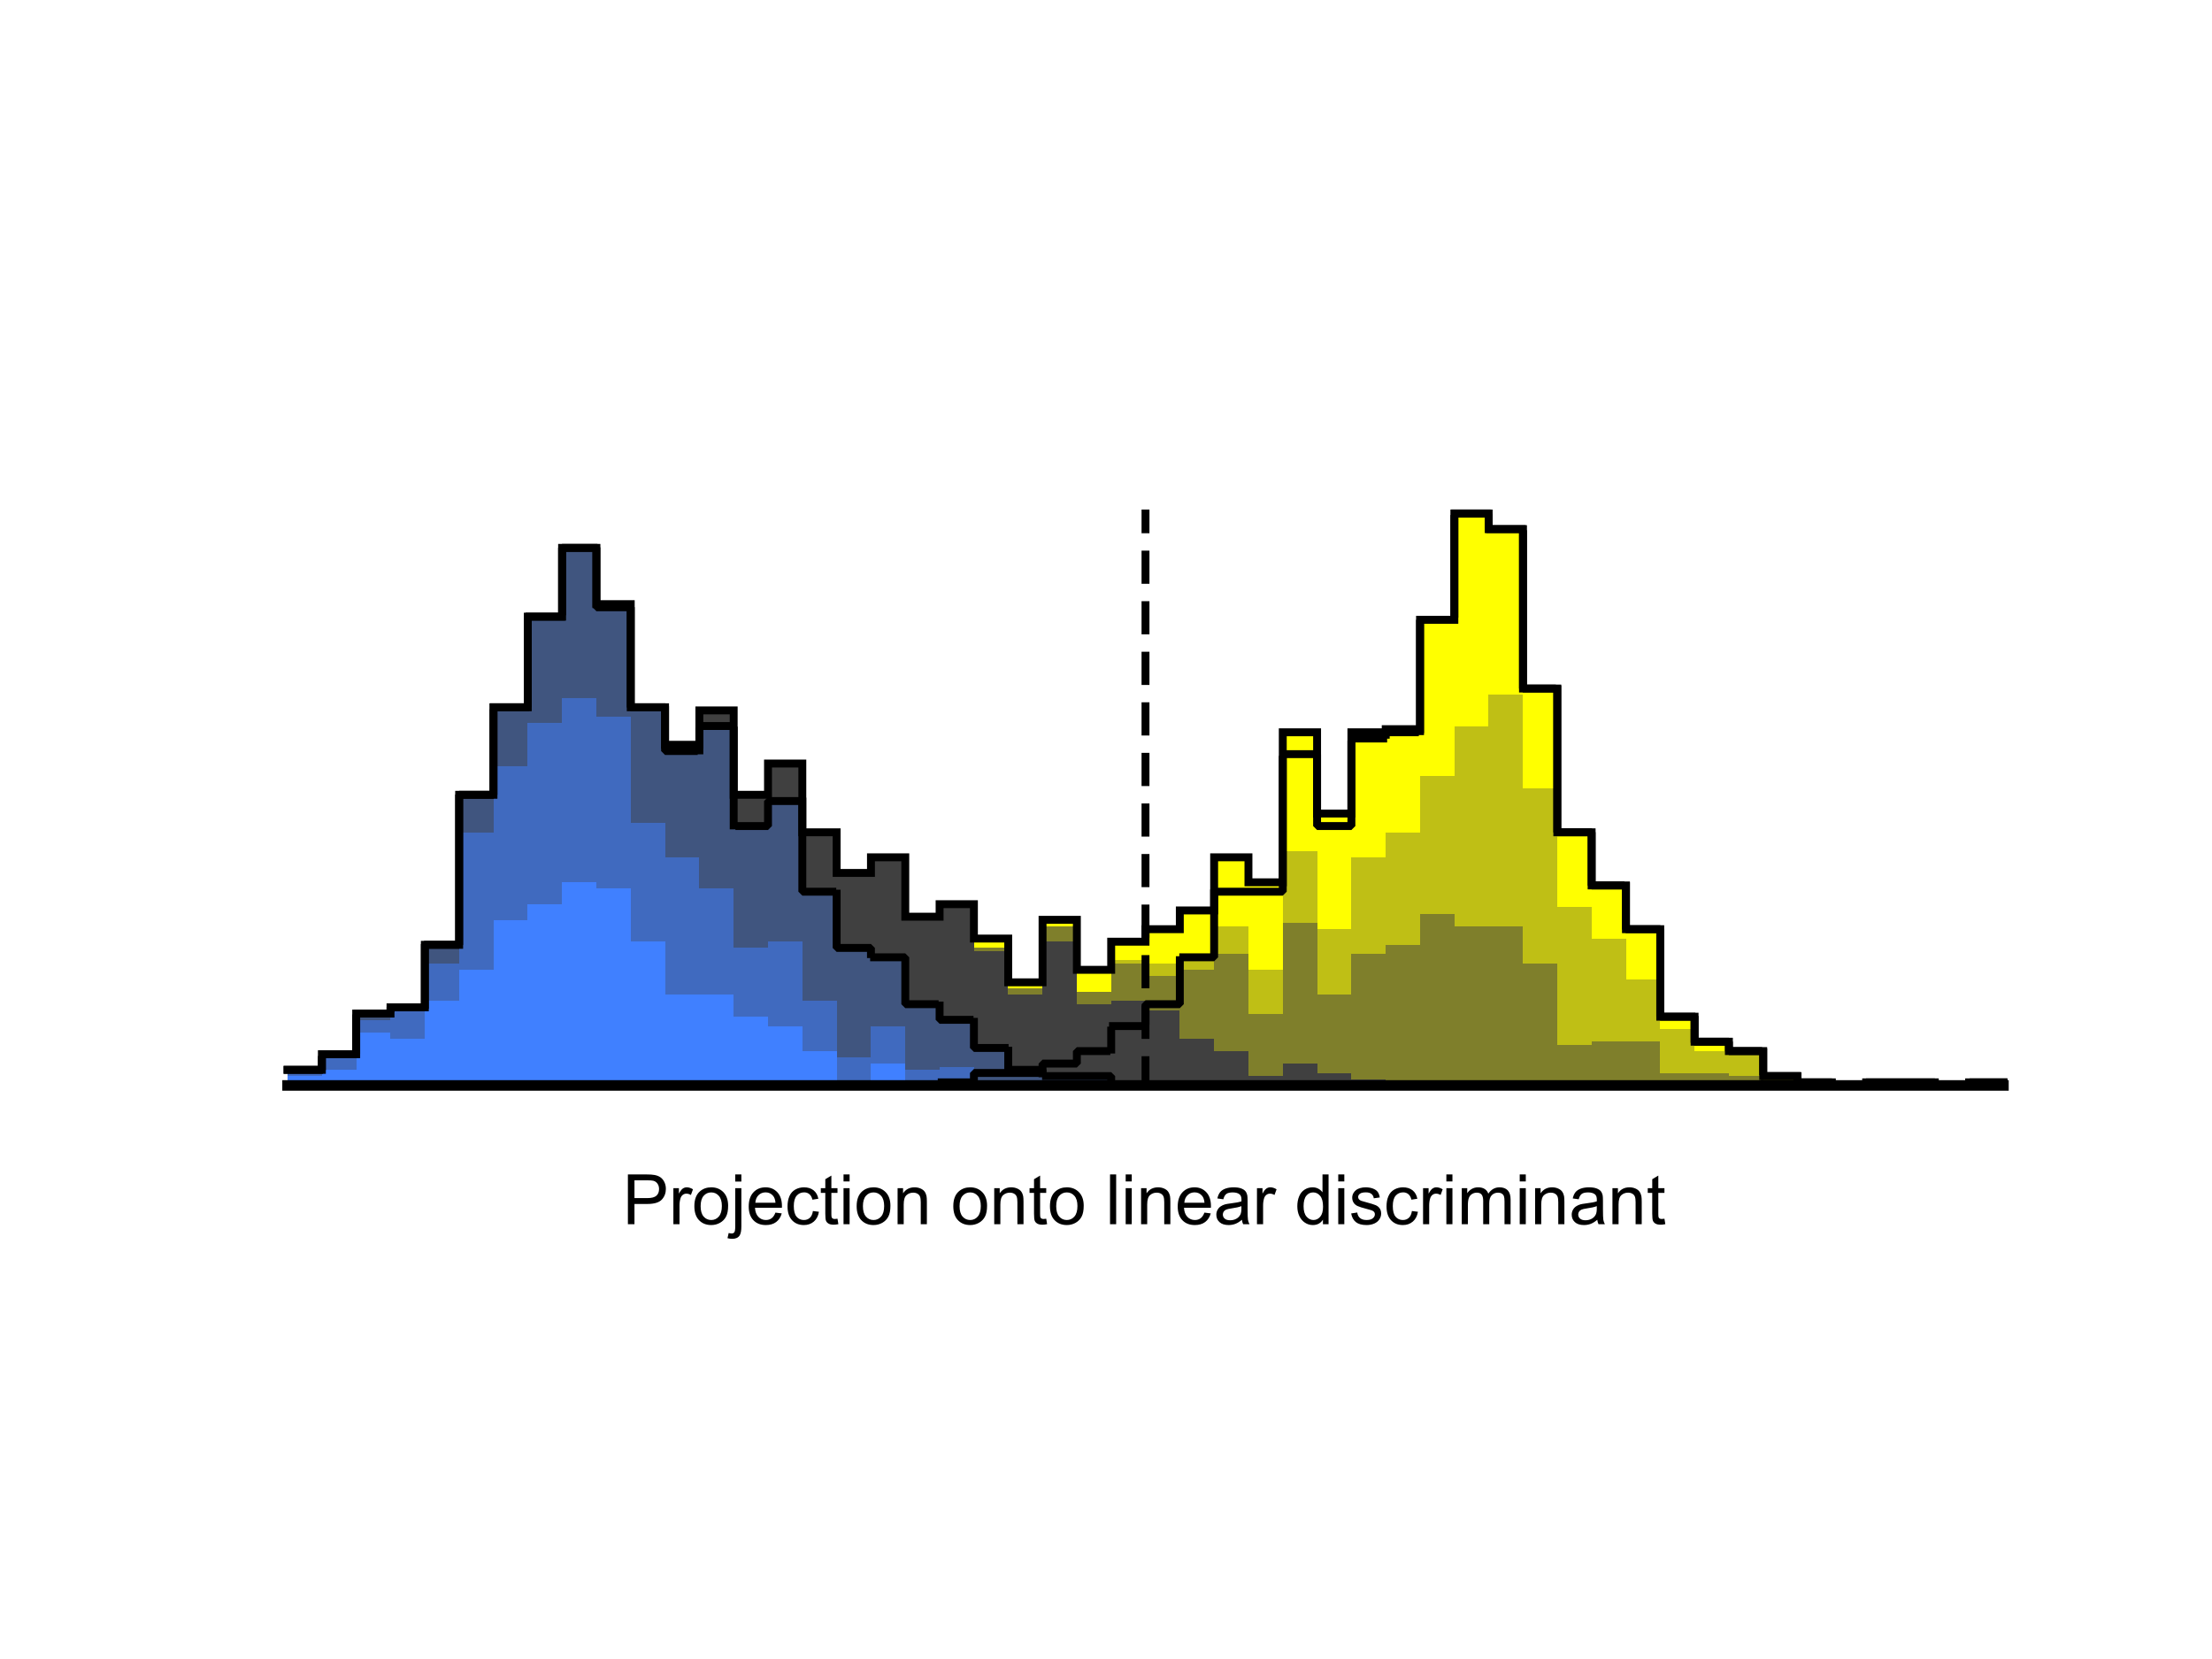 <?xml version="1.0"?>
<!DOCTYPE svg PUBLIC '-//W3C//DTD SVG 1.0//EN'
          'http://www.w3.org/TR/2001/REC-SVG-20010904/DTD/svg10.dtd'>
<svg xmlns:xlink="http://www.w3.org/1999/xlink" style="fill-opacity:1; color-rendering:auto; color-interpolation:auto; text-rendering:auto; stroke:black; stroke-linecap:square; stroke-miterlimit:10; shape-rendering:auto; stroke-opacity:1; fill:black; stroke-dasharray:none; font-weight:normal; stroke-width:1; font-family:'Dialog'; font-style:normal; stroke-linejoin:miter; font-size:12px; stroke-dashoffset:0; image-rendering:auto;" width="700" height="525" xmlns="http://www.w3.org/2000/svg"
><rect width="100%" height="100%" fill="#333333" stroke="none"/><!--Generated by the Batik Graphics2D SVG Generator--><defs id="genericDefs"
  /><g
  ><defs id="defs1"
    ><clipPath clipPathUnits="userSpaceOnUse" id="clipPath1"
      ><path d="M0 0 L700 0 L700 525 L0 525 L0 0 Z"
      /></clipPath
    ></defs
    ><g style="fill:white; stroke:white;"
    ><rect x="0" y="0" width="700" style="clip-path:url(#clipPath1); stroke:none;" height="525"
    /></g
    ><g style="fill:white; text-rendering:optimizeSpeed; color-rendering:optimizeSpeed; image-rendering:optimizeSpeed; shape-rendering:crispEdges; stroke:white; color-interpolation:sRGB;"
    ><rect x="0" width="700" height="525" y="0" style="stroke:none;"
      /><path d="M101.86 343.5 L101.86 338.555 L91 338.555 L91 343.5 ZM112.72 343.5 L112.72 333.609 L101.86 333.609 L101.86 343.5 ZM123.58 343.5 L123.58 320.751 L112.72 320.751 L112.72 343.5 ZM134.44 343.5 L134.44 318.773 L123.58 318.773 L123.58 343.5 ZM145.3 343.5 L145.3 298.992 L134.44 298.992 L134.44 343.5 ZM156.16 343.5 L156.16 251.516 L145.3 251.516 L145.3 343.5 ZM167.02 343.5 L167.02 223.822 L156.16 223.822 L156.16 343.5 ZM177.88 343.5 L177.88 195.139 L167.02 195.139 L167.02 343.5 ZM188.74 343.5 L188.74 173.38 L177.88 173.38 L177.88 343.5 ZM199.6 343.5 L199.6 191.183 L188.74 191.183 L188.74 343.5 ZM210.46 343.5 L210.46 223.822 L199.6 223.822 L199.6 343.5 ZM221.32 343.5 L221.32 235.691 L210.46 235.691 L210.46 343.5 ZM232.18 343.5 L232.18 224.811 L221.32 224.811 L221.32 343.5 ZM243.04 343.5 L243.04 251.516 L232.18 251.516 L232.18 343.5 ZM253.9 343.5 L253.9 241.626 L243.04 241.626 L243.04 343.5 ZM264.76 343.5 L264.76 263.385 L253.9 263.385 L253.9 343.5 ZM275.62 343.5 L275.62 276.243 L264.76 276.243 L264.76 343.5 ZM286.48 343.5 L286.48 271.298 L275.62 271.298 L275.62 343.5 ZM297.34 343.5 L297.34 290.09 L286.48 290.09 L286.48 343.5 ZM308.2 343.5 L308.2 286.134 L297.34 286.134 L297.34 343.5 ZM319.06 343.5 L319.06 297.014 L308.2 297.014 L308.2 343.5 ZM329.92 343.5 L329.92 310.861 L319.06 310.861 L319.06 343.5 ZM340.78 343.5 L340.78 291.079 L329.92 291.079 L329.92 343.5 ZM351.64 343.5 L351.64 306.904 L340.78 306.904 L340.78 343.5 ZM362.5 343.5 L362.5 298.003 L351.64 298.003 L351.64 343.5 ZM373.36 343.5 L373.36 294.046 L362.5 294.046 L362.5 343.5 ZM384.22 343.5 L384.22 288.112 L373.36 288.112 L373.36 343.5 ZM395.08 343.5 L395.08 271.298 L384.22 271.298 L384.22 343.5 ZM405.94 343.5 L405.94 279.21 L395.08 279.21 L395.08 343.5 ZM416.8 343.5 L416.8 231.735 L405.94 231.735 L405.94 343.5 ZM427.66 343.5 L427.66 257.451 L416.8 257.451 L416.8 343.5 ZM438.52 343.5 L438.52 231.735 L427.66 231.735 L427.66 343.5 ZM449.38 343.5 L449.38 230.746 L438.52 230.746 L438.52 343.5 ZM460.24 343.5 L460.24 196.128 L449.38 196.128 L449.38 343.5 ZM471.1 343.5 L471.1 162.5 L460.24 162.5 L460.24 343.5 ZM481.96 343.5 L481.96 167.445 L471.1 167.445 L471.1 343.5 ZM492.82 343.5 L492.82 217.888 L481.96 217.888 L481.96 343.5 ZM503.68 343.5 L503.68 263.385 L492.82 263.385 L492.82 343.5 ZM514.54 343.5 L514.54 280.2 L503.68 280.2 L503.68 343.5 ZM525.4 343.5 L525.4 294.046 L514.54 294.046 L514.54 343.5 ZM536.26 343.5 L536.26 321.74 L525.4 321.74 L525.4 343.5 ZM547.12 343.5 L547.12 329.653 L536.26 329.653 L536.26 343.5 ZM557.98 343.5 L557.98 332.62 L547.12 332.62 L547.12 343.5 ZM568.84 343.5 L568.84 340.533 L557.98 340.533 L557.98 343.5 ZM579.7 343.5 L579.7 342.511 L568.84 342.511 L568.84 343.5 ZM601.42 342.511 L590.56 342.511 L590.56 343.5 L601.42 343.5 L612.28 343.5 L612.28 342.511 ZM634 343.5 L634 342.511 L623.14 342.511 L623.14 343.5 Z" style="fill:yellow; stroke:none;"
      /><path d="M101.86 343.5 L101.86 338.555 L91 338.555 L91 343.5 ZM112.72 343.5 L112.72 333.609 L101.86 333.609 L101.86 343.5 ZM123.58 343.5 L123.58 320.751 L112.72 320.751 L112.72 343.5 ZM134.44 343.5 L134.44 318.773 L123.58 318.773 L123.58 343.5 ZM145.3 343.5 L145.3 298.992 L134.44 298.992 L134.44 343.5 ZM156.16 343.5 L156.16 251.516 L145.3 251.516 L145.3 343.5 ZM167.02 343.5 L167.02 223.822 L156.16 223.822 L156.16 343.5 ZM177.88 343.5 L177.88 195.139 L167.02 195.139 L167.02 343.5 ZM188.74 343.5 L188.74 173.38 L177.88 173.38 L177.88 343.5 ZM199.6 343.5 L199.6 191.183 L188.74 191.183 L188.74 343.5 ZM210.46 343.5 L210.46 223.822 L199.6 223.822 L199.6 343.5 ZM221.32 343.5 L221.32 235.691 L210.46 235.691 L210.46 343.5 ZM232.18 343.5 L232.18 224.811 L221.32 224.811 L221.32 343.5 ZM243.04 343.5 L243.04 251.516 L232.18 251.516 L232.18 343.5 ZM253.9 343.5 L253.9 241.626 L243.04 241.626 L243.04 343.5 ZM264.76 343.5 L264.76 263.385 L253.9 263.385 L253.9 343.5 ZM275.62 343.5 L275.62 276.243 L264.76 276.243 L264.76 343.5 ZM286.48 343.5 L286.48 271.298 L275.62 271.298 L275.62 343.5 ZM297.34 343.5 L297.34 290.09 L286.48 290.09 L286.48 343.5 ZM308.2 343.5 L308.2 287.123 L297.34 287.123 L297.34 343.5 ZM319.06 343.5 L319.06 299.981 L308.2 299.981 L308.2 343.5 ZM329.92 343.5 L329.92 312.839 L319.06 312.839 L319.06 343.5 ZM340.78 343.5 L340.78 293.057 L329.92 293.057 L329.92 343.5 ZM351.64 343.5 L351.64 313.828 L340.78 313.828 L340.78 343.5 ZM362.5 343.5 L362.5 303.937 L351.64 303.937 L351.64 343.5 ZM373.36 343.5 L373.36 304.926 L362.5 304.926 L362.5 343.5 ZM384.22 343.5 L384.22 301.959 L373.36 301.959 L373.36 343.5 ZM395.08 343.5 L395.08 293.057 L384.22 293.057 L384.22 343.5 ZM405.94 343.5 L405.94 306.904 L395.08 306.904 L395.08 343.5 ZM416.8 343.5 L416.8 269.32 L405.94 269.32 L405.94 343.5 ZM427.66 343.5 L427.66 294.046 L416.8 294.046 L416.8 343.5 ZM438.52 343.5 L438.52 271.298 L427.66 271.298 L427.66 343.5 ZM449.38 343.5 L449.38 263.385 L438.52 263.385 L438.52 343.5 ZM460.24 343.5 L460.24 245.582 L449.38 245.582 L449.38 343.5 ZM471.1 343.5 L471.1 229.757 L460.24 229.757 L460.24 343.5 ZM481.96 343.5 L481.96 219.866 L471.1 219.866 L471.1 343.5 ZM492.82 343.5 L492.82 249.538 L481.96 249.538 L481.96 343.5 ZM503.68 343.5 L503.68 287.123 L492.82 287.123 L492.82 343.5 ZM514.54 343.5 L514.54 297.014 L503.68 297.014 L503.68 343.5 ZM525.4 343.5 L525.4 309.872 L514.54 309.872 L514.54 343.5 ZM536.26 343.5 L536.26 325.697 L525.4 325.697 L525.4 343.5 ZM547.12 332.62 L536.26 332.62 L536.26 343.5 L547.12 343.5 L557.98 343.5 L557.98 332.62 ZM568.84 343.5 L568.84 341.522 L557.98 341.522 L557.98 343.5 ZM579.7 343.5 L579.7 342.511 L568.84 342.511 L568.84 343.5 ZM601.42 342.511 L590.56 342.511 L590.56 343.5 L601.42 343.5 L612.28 343.5 L612.28 342.511 ZM634 343.5 L634 342.511 L623.14 342.511 L623.14 343.5 Z" style="fill:rgb(191,191,21); stroke:none;"
      /><path d="M101.86 343.5 L101.86 338.555 L91 338.555 L91 343.5 ZM112.72 343.5 L112.72 333.609 L101.86 333.609 L101.86 343.5 ZM123.58 343.5 L123.58 320.751 L112.72 320.751 L112.72 343.5 ZM134.44 343.5 L134.44 318.773 L123.58 318.773 L123.58 343.5 ZM145.3 343.5 L145.3 298.992 L134.44 298.992 L134.44 343.5 ZM156.16 343.5 L156.16 251.516 L145.3 251.516 L145.3 343.5 ZM167.02 343.5 L167.02 223.822 L156.16 223.822 L156.16 343.5 ZM177.88 343.5 L177.88 195.139 L167.02 195.139 L167.02 343.5 ZM188.74 343.5 L188.74 173.38 L177.88 173.38 L177.88 343.5 ZM199.6 343.5 L199.6 191.183 L188.74 191.183 L188.74 343.5 ZM210.46 343.5 L210.46 223.822 L199.6 223.822 L199.6 343.5 ZM221.32 343.5 L221.32 235.691 L210.46 235.691 L210.46 343.5 ZM232.18 343.5 L232.18 224.811 L221.32 224.811 L221.32 343.5 ZM243.04 343.5 L243.04 251.516 L232.18 251.516 L232.18 343.5 ZM253.9 343.5 L253.9 241.626 L243.04 241.626 L243.04 343.5 ZM264.76 343.5 L264.76 263.385 L253.9 263.385 L253.9 343.5 ZM275.62 343.5 L275.62 276.243 L264.76 276.243 L264.76 343.5 ZM286.48 343.5 L286.48 271.298 L275.62 271.298 L275.62 343.5 ZM297.34 343.5 L297.34 290.09 L286.48 290.09 L286.48 343.5 ZM308.2 343.5 L308.2 287.123 L297.34 287.123 L297.34 343.5 ZM319.06 343.5 L319.06 299.981 L308.2 299.981 L308.2 343.5 ZM329.92 343.5 L329.92 312.839 L319.06 312.839 L319.06 343.5 ZM340.78 343.5 L340.78 293.057 L329.92 293.057 L329.92 343.5 ZM351.64 343.5 L351.64 313.828 L340.78 313.828 L340.78 343.5 ZM362.5 343.5 L362.5 304.926 L351.64 304.926 L351.64 343.5 ZM373.36 343.5 L373.36 308.882 L362.5 308.882 L362.5 343.5 ZM384.22 343.5 L384.22 306.904 L373.36 306.904 L373.36 343.5 ZM395.08 343.5 L395.08 301.959 L384.22 301.959 L384.22 343.5 ZM405.94 343.5 L405.94 320.751 L395.08 320.751 L395.08 343.5 ZM416.8 343.5 L416.8 292.068 L405.94 292.068 L405.94 343.5 ZM427.66 343.5 L427.66 314.817 L416.8 314.817 L416.8 343.5 ZM438.52 343.5 L438.52 301.959 L427.66 301.959 L427.66 343.5 ZM449.38 343.5 L449.38 298.992 L438.52 298.992 L438.52 343.5 ZM460.24 343.5 L460.24 289.101 L449.38 289.101 L449.38 343.5 ZM471.1 293.057 L460.24 293.057 L460.24 343.5 L471.1 343.5 L481.96 343.5 L481.96 293.057 ZM492.82 343.5 L492.82 304.926 L481.96 304.926 L481.96 343.5 ZM503.68 343.5 L503.68 330.642 L492.82 330.642 L492.82 343.5 ZM514.54 329.653 L503.68 329.653 L503.68 343.5 L514.54 343.5 L525.4 343.5 L525.4 329.653 ZM536.26 339.544 L525.4 339.544 L525.4 343.5 L536.26 343.5 L547.12 343.5 L547.12 339.544 ZM557.98 343.5 L557.98 340.533 L547.12 340.533 L547.12 343.5 ZM579.7 343.5 L579.7 342.511 L568.84 342.511 L568.84 343.5 ZM612.28 343.5 L612.28 342.511 L601.42 342.511 L601.42 343.5 Z" style="fill:rgb(127,127,43); stroke:none;"
      /><path d="M101.86 343.5 L101.86 338.555 L91 338.555 L91 343.5 ZM112.72 343.5 L112.72 333.609 L101.86 333.609 L101.86 343.5 ZM123.58 343.5 L123.58 320.751 L112.72 320.751 L112.72 343.5 ZM134.44 343.5 L134.44 318.773 L123.58 318.773 L123.58 343.5 ZM145.3 343.5 L145.3 298.992 L134.44 298.992 L134.44 343.5 ZM156.16 343.5 L156.16 251.516 L145.3 251.516 L145.3 343.5 ZM167.02 343.5 L167.02 223.822 L156.16 223.822 L156.16 343.5 ZM177.88 343.5 L177.88 195.139 L167.02 195.139 L167.02 343.5 ZM188.74 343.5 L188.74 173.38 L177.88 173.38 L177.88 343.5 ZM199.6 343.5 L199.6 191.183 L188.74 191.183 L188.74 343.5 ZM210.46 343.5 L210.46 223.822 L199.6 223.822 L199.6 343.5 ZM221.32 343.5 L221.32 235.691 L210.46 235.691 L210.46 343.5 ZM232.18 343.5 L232.18 224.811 L221.32 224.811 L221.32 343.5 ZM243.04 343.5 L243.04 251.516 L232.18 251.516 L232.18 343.5 ZM253.9 343.5 L253.9 241.626 L243.04 241.626 L243.04 343.5 ZM264.76 343.5 L264.76 263.385 L253.9 263.385 L253.9 343.5 ZM275.62 343.5 L275.62 276.243 L264.76 276.243 L264.76 343.5 ZM286.48 343.5 L286.48 271.298 L275.62 271.298 L275.62 343.5 ZM297.34 343.5 L297.34 290.09 L286.48 290.09 L286.48 343.5 ZM308.2 343.5 L308.2 287.123 L297.34 287.123 L297.34 343.5 ZM319.06 343.5 L319.06 300.97 L308.2 300.97 L308.2 343.5 ZM329.92 343.5 L329.92 314.817 L319.06 314.817 L319.06 343.5 ZM340.78 343.5 L340.78 298.003 L329.92 298.003 L329.92 343.5 ZM351.64 343.5 L351.64 317.784 L340.78 317.784 L340.78 343.5 ZM362.5 343.5 L362.5 316.795 L351.64 316.795 L351.64 343.5 ZM373.36 343.5 L373.36 319.762 L362.5 319.762 L362.5 343.5 ZM384.22 343.5 L384.22 328.664 L373.36 328.664 L373.36 343.5 ZM395.08 343.5 L395.08 332.62 L384.22 332.62 L384.22 343.5 ZM405.94 343.5 L405.94 340.533 L395.08 340.533 L395.08 343.5 ZM416.8 343.5 L416.8 336.577 L405.94 336.577 L405.94 343.5 ZM427.66 343.5 L427.66 339.544 L416.8 339.544 L416.8 343.5 ZM438.52 343.5 L438.52 341.522 L427.66 341.522 L427.66 343.5 ZM449.38 343.5 L449.38 342.511 L438.52 342.511 L438.52 343.5 Z" style="fill:rgb(64,64,64); stroke:none;"
      /><path d="M101.86 343.5 L101.86 338.555 L91 338.555 L91 343.5 ZM112.72 343.5 L112.72 333.609 L101.86 333.609 L101.86 343.5 ZM123.58 343.5 L123.58 320.751 L112.72 320.751 L112.72 343.5 ZM134.44 343.5 L134.44 318.773 L123.58 318.773 L123.58 343.5 ZM145.3 343.5 L145.3 298.992 L134.44 298.992 L134.44 343.5 ZM156.16 343.5 L156.16 251.516 L145.3 251.516 L145.3 343.5 ZM167.02 343.5 L167.02 223.822 L156.16 223.822 L156.16 343.5 ZM177.88 343.5 L177.88 195.139 L167.02 195.139 L167.02 343.5 ZM188.74 343.5 L188.74 173.38 L177.88 173.38 L177.88 343.5 ZM199.6 343.5 L199.6 192.172 L188.74 192.172 L188.74 343.5 ZM210.46 343.5 L210.46 223.822 L199.6 223.822 L199.6 343.5 ZM221.32 343.5 L221.32 237.669 L210.46 237.669 L210.46 343.5 ZM232.18 343.5 L232.18 229.757 L221.32 229.757 L221.32 343.5 ZM243.04 343.5 L243.04 261.407 L232.18 261.407 L232.18 343.5 ZM253.9 343.5 L253.9 253.494 L243.04 253.494 L243.04 343.5 ZM264.76 343.5 L264.76 282.178 L253.9 282.178 L253.9 343.5 ZM275.62 343.5 L275.62 299.981 L264.76 299.981 L264.76 343.5 ZM286.48 343.5 L286.48 302.948 L275.62 302.948 L275.62 343.5 ZM297.34 343.5 L297.34 317.784 L286.48 317.784 L286.48 343.5 ZM308.2 343.5 L308.2 322.729 L297.34 322.729 L297.34 343.5 ZM319.06 343.5 L319.06 331.631 L308.2 331.631 L308.2 343.5 ZM329.92 343.5 L329.92 338.555 L319.06 338.555 L319.06 343.5 ZM340.78 340.533 L329.92 340.533 L329.92 343.5 L340.78 343.5 L351.64 343.5 L351.64 340.533 Z" style="fill:rgb(64,85,127); stroke:none;"
      /><path d="M101.86 343.5 L101.86 338.555 L91 338.555 L91 343.5 ZM112.72 343.5 L112.72 333.609 L101.86 333.609 L101.86 343.5 ZM123.58 343.5 L123.58 322.729 L112.72 322.729 L112.72 343.5 ZM134.44 343.5 L134.44 318.773 L123.58 318.773 L123.58 343.5 ZM145.3 343.5 L145.3 304.926 L134.44 304.926 L134.44 343.5 ZM156.16 343.5 L156.16 263.385 L145.3 263.385 L145.3 343.5 ZM167.02 343.5 L167.02 242.615 L156.16 242.615 L156.16 343.5 ZM177.88 343.5 L177.88 228.768 L167.02 228.768 L167.02 343.5 ZM188.74 343.5 L188.74 220.855 L177.88 220.855 L177.88 343.5 ZM199.6 343.5 L199.6 226.79 L188.74 226.79 L188.74 343.5 ZM210.46 343.5 L210.46 260.418 L199.6 260.418 L199.6 343.5 ZM221.32 343.5 L221.32 271.298 L210.46 271.298 L210.46 343.5 ZM232.18 343.5 L232.18 281.188 L221.32 281.188 L221.32 343.5 ZM243.04 343.5 L243.04 299.981 L232.18 299.981 L232.18 343.5 ZM253.9 343.5 L253.9 298.003 L243.04 298.003 L243.04 343.5 ZM264.76 343.5 L264.76 316.795 L253.9 316.795 L253.9 343.5 ZM275.62 343.5 L275.62 334.598 L264.76 334.598 L264.76 343.5 ZM286.48 343.5 L286.48 324.708 L275.62 324.708 L275.62 343.5 ZM297.34 343.5 L297.34 338.555 L286.48 338.555 L286.48 343.5 ZM308.2 343.5 L308.2 337.566 L297.34 337.566 L297.34 343.5 ZM319.06 343.5 L319.06 342.511 L308.2 342.511 L308.2 343.5 ZM340.78 343.5 L340.78 342.511 L329.92 342.511 L329.92 343.5 Z" style="fill:rgb(64,106,191); stroke:none;"
      /><path d="M101.86 343.5 L101.86 340.533 L91 340.533 L91 343.5 ZM112.72 343.5 L112.72 338.555 L101.86 338.555 L101.86 343.5 ZM123.58 343.5 L123.58 326.686 L112.72 326.686 L112.72 343.5 ZM134.44 343.5 L134.44 328.664 L123.58 328.664 L123.58 343.5 ZM145.3 343.5 L145.3 316.795 L134.44 316.795 L134.44 343.5 ZM156.16 343.5 L156.16 306.904 L145.3 306.904 L145.3 343.5 ZM167.02 343.5 L167.02 291.079 L156.16 291.079 L156.16 343.5 ZM177.88 343.5 L177.88 286.134 L167.02 286.134 L167.02 343.5 ZM188.74 343.5 L188.74 279.21 L177.88 279.21 L177.88 343.5 ZM199.6 343.5 L199.6 281.188 L188.74 281.188 L188.74 343.5 ZM210.46 343.5 L210.46 298.003 L199.6 298.003 L199.6 343.5 ZM221.32 314.817 L210.46 314.817 L210.46 343.5 L221.32 343.5 L232.18 343.5 L232.18 314.817 ZM243.04 343.5 L243.04 321.74 L232.18 321.74 L232.18 343.5 ZM253.9 343.5 L253.9 324.708 L243.04 324.708 L243.04 343.5 ZM264.76 343.5 L264.76 332.62 L253.9 332.62 L253.9 343.5 ZM275.62 343.5 L275.62 342.511 L264.76 342.511 L264.76 343.5 ZM286.48 343.5 L286.48 336.577 L275.62 336.577 L275.62 343.5 ZM297.34 342.511 L286.48 342.511 L286.48 343.5 L297.34 343.5 L308.2 343.5 L308.2 342.511 Z" style="fill:rgb(64,128,255); stroke:none;"
    /></g
    ><g style="text-rendering:geometricPrecision; stroke-width:2.5; color-interpolation:linearRGB; color-rendering:optimizeQuality; stroke-linecap:butt; image-rendering:optimizeQuality;"
    ><path d="M91 338.555 L101.86 338.555 L101.86 333.609 L112.72 333.609 L112.72 320.751 L123.58 320.751 L123.58 318.773 L134.44 318.773 L134.44 298.992 L145.3 298.992 L145.3 251.516 L156.16 251.516 L156.16 223.822 L167.02 223.822 L167.02 195.139 L177.88 195.139 L177.88 173.38 L188.74 173.38 L188.74 191.183 L199.6 191.183 L199.6 223.822 L210.46 223.822 L210.46 235.691 L221.32 235.691 L221.32 224.811 L232.18 224.811 L232.18 251.516 L243.04 251.516 L243.04 241.626 L253.9 241.626 L253.9 263.385 L264.76 263.385 L264.76 276.243 L275.62 276.243 L275.62 271.298 L286.48 271.298 L286.48 290.09 L297.34 290.09 L297.34 286.134 L308.2 286.134 L308.2 297.014 L319.06 297.014 L319.06 310.861 L329.92 310.861 L329.92 291.079 L340.78 291.079 L340.78 306.904 L351.64 306.904 L351.64 298.003 L362.5 298.003 L362.5 294.046 L373.36 294.046 L373.36 288.112 L384.22 288.112 L384.22 271.298 L395.08 271.298 L395.08 279.21 L405.94 279.21 L405.94 231.735 L416.8 231.735 L416.8 257.451 L427.66 257.451 L427.66 231.735 L438.52 231.735 L438.52 230.746 L449.38 230.746 L449.38 196.128 L460.24 196.128 L460.24 162.5 L471.1 162.5 L471.1 167.445 L481.96 167.445 L481.96 217.888 L492.82 217.888 L492.82 263.385 L503.68 263.385 L503.68 280.2 L514.54 280.2 L514.54 294.046 L525.4 294.046 L525.4 321.74 L536.26 321.74 L536.26 329.653 L547.12 329.653 L547.12 332.62 L557.98 332.62 L557.98 340.533 L568.84 340.533 L568.84 342.511 L579.7 342.511 L579.7 343.5 L590.56 343.5 L590.56 342.511 L601.42 342.511 L601.42 342.511 L612.28 342.511 L612.28 343.5 L623.14 343.5 L623.14 342.511 L634 342.511 L634 342.511" style="fill:none; fill-rule:evenodd;"
      /><path style="fill:none; stroke-miterlimit:1; stroke-dasharray:2,2; fill-rule:evenodd; stroke-linejoin:bevel;" d="M91 338.555 L101.86 338.555 L101.86 333.609 L112.72 333.609 L112.72 320.751 L123.58 320.751 L123.58 318.773 L134.44 318.773 L134.44 298.992 L145.3 298.992 L145.3 251.516 L156.16 251.516 L156.16 223.822 L167.02 223.822 L167.02 195.139 L177.88 195.139 L177.88 173.38 L188.74 173.38 L188.74 192.172 L199.6 192.172 L199.6 223.822 L210.46 223.822 L210.46 237.669 L221.32 237.669 L221.32 229.757 L232.18 229.757 L232.18 261.407 L243.04 261.407 L243.04 253.494 L253.9 253.494 L253.9 282.178 L264.76 282.178 L264.76 299.981 L275.62 299.981 L275.62 302.948 L286.48 302.948 L286.48 317.784 L297.34 317.784 L297.34 322.729 L308.2 322.729 L308.2 331.631 L319.06 331.631 L319.06 338.555 L329.92 338.555 L329.92 340.533 L340.78 340.533 L340.78 340.533 L351.64 340.533 L351.64 343.5 L362.5 343.5 L362.5 343.5 L373.36 343.5 L373.36 343.5 L384.22 343.5 L384.22 343.5 L395.08 343.5 L395.08 343.5 L405.94 343.5 L405.94 343.5 L416.8 343.5 L416.8 343.5 L427.66 343.5 L427.66 343.5 L438.52 343.5 L438.52 343.5 L449.38 343.5 L449.38 343.5 L460.24 343.5 L460.24 343.5 L471.1 343.5 L471.1 343.5 L481.96 343.5 L481.96 343.5 L492.82 343.5 L492.82 343.5 L503.68 343.5 L503.68 343.5 L514.54 343.5 L514.54 343.5 L525.4 343.5 L525.4 343.5 L536.26 343.5 L536.26 343.5 L547.12 343.5 L547.12 343.5 L557.98 343.5 L557.98 343.5 L568.84 343.5 L568.84 343.5 L579.7 343.5 L579.7 343.5 L590.56 343.5 L590.56 343.5 L601.42 343.5 L601.42 343.5 L612.28 343.5 L612.28 343.5 L623.14 343.5 L623.14 343.5 L634 343.5 L634 343.5"
      /><path style="fill:none; stroke-miterlimit:1; stroke-dasharray:2,2; fill-rule:evenodd; stroke-linejoin:bevel;" d="M91 343.5 L101.86 343.5 L101.86 343.5 L112.72 343.5 L112.72 343.5 L123.58 343.5 L123.58 343.5 L134.44 343.5 L134.44 343.5 L145.3 343.5 L145.3 343.5 L156.16 343.5 L156.16 343.5 L167.02 343.5 L167.02 343.5 L177.88 343.5 L177.88 343.5 L188.74 343.5 L188.74 343.5 L199.6 343.5 L199.6 343.5 L210.46 343.5 L210.46 343.5 L221.32 343.5 L221.32 343.5 L232.18 343.5 L232.18 343.5 L243.04 343.5 L243.04 343.5 L253.9 343.5 L253.9 343.5 L264.76 343.5 L264.76 343.5 L275.62 343.5 L275.62 343.5 L286.48 343.5 L286.48 343.5 L297.34 343.5 L297.34 342.511 L308.2 342.511 L308.2 339.544 L319.06 339.544 L319.06 339.544 L329.92 339.544 L329.92 336.577 L340.78 336.577 L340.78 332.62 L351.64 332.62 L351.64 324.708 L362.5 324.708 L362.5 317.784 L373.36 317.784 L373.36 302.948 L384.22 302.948 L384.22 282.178 L395.08 282.178 L395.08 282.178 L405.94 282.178 L405.94 238.659 L416.8 238.659 L416.8 261.407 L427.66 261.407 L427.66 233.713 L438.52 233.713 L438.52 231.735 L449.38 231.735 L449.38 196.128 L460.24 196.128 L460.24 162.5 L471.1 162.5 L471.1 167.445 L481.96 167.445 L481.96 217.888 L492.82 217.888 L492.82 263.385 L503.68 263.385 L503.68 280.2 L514.54 280.2 L514.54 294.046 L525.4 294.046 L525.4 321.74 L536.26 321.74 L536.26 329.653 L547.12 329.653 L547.12 332.62 L557.98 332.62 L557.98 340.533 L568.84 340.533 L568.84 342.511 L579.7 342.511 L579.7 343.5 L590.56 343.5 L590.56 342.511 L601.42 342.511 L601.42 342.511 L612.28 342.511 L612.28 343.5 L623.14 343.5 L623.14 342.511 L634 342.511 L634 342.511"
      /><line x1="362.5" x2="362.5" y1="343.5" style="fill:none; stroke-linejoin:bevel; stroke-dasharray:8,8; stroke-miterlimit:1;" y2="162.5"
      /><line x1="91" x2="634" y1="343.5" style="stroke-linecap:square; fill:none; stroke-linejoin:round; stroke-width:3.333;" y2="343.5"
    /></g
    ><g transform="translate(362.5,364.408)" style="font-size:22px; text-rendering:geometricPrecision; color-rendering:optimizeQuality; image-rendering:optimizeQuality; font-family:'SansSerif'; color-interpolation:linearRGB;"
    ><path style="stroke:none;" d="M-163.797 23 L-163.797 7.25 L-157.859 7.25 Q-156.297 7.25 -155.469 7.406 Q-154.312 7.594 -153.523 8.141 Q-152.734 8.688 -152.258 9.664 Q-151.781 10.641 -151.781 11.812 Q-151.781 13.812 -153.062 15.203 Q-154.344 16.594 -157.672 16.594 L-161.719 16.594 L-161.719 23 L-163.797 23 ZM-161.719 14.734 L-157.641 14.734 Q-155.625 14.734 -154.781 13.984 Q-153.938 13.234 -153.938 11.875 Q-153.938 10.875 -154.43 10.172 Q-154.922 9.469 -155.75 9.25 Q-156.266 9.109 -157.688 9.109 L-161.719 9.109 L-161.719 14.734 ZM-149.404 23 L-149.404 11.594 L-147.654 11.594 L-147.654 13.328 Q-146.998 12.109 -146.428 11.719 Q-145.857 11.328 -145.185 11.328 Q-144.201 11.328 -143.201 11.953 L-143.857 13.75 Q-144.576 13.328 -145.279 13.328 Q-145.92 13.328 -146.42 13.711 Q-146.92 14.094 -147.139 14.766 Q-147.467 15.797 -147.467 17.031 L-147.467 23 L-149.404 23 ZM-142.766 17.297 Q-142.766 14.125 -141 12.594 Q-139.531 11.328 -137.422 11.328 Q-135.062 11.328 -133.57 12.875 Q-132.078 14.422 -132.078 17.141 Q-132.078 19.344 -132.742 20.602 Q-133.406 21.859 -134.664 22.562 Q-135.922 23.266 -137.422 23.266 Q-139.812 23.266 -141.289 21.727 Q-142.766 20.188 -142.766 17.297 ZM-140.781 17.297 Q-140.781 19.484 -139.828 20.578 Q-138.875 21.672 -137.422 21.672 Q-135.984 21.672 -135.023 20.57 Q-134.062 19.469 -134.062 17.234 Q-134.062 15.109 -135.023 14.023 Q-135.984 12.938 -137.422 12.938 Q-138.875 12.938 -139.828 14.023 Q-140.781 15.109 -140.781 17.297 ZM-129.827 9.5 L-129.827 7.25 L-127.89 7.25 L-127.89 9.5 L-129.827 9.5 ZM-132.28 27.422 L-131.905 25.781 Q-131.327 25.938 -130.999 25.938 Q-130.405 25.938 -130.116 25.547 Q-129.827 25.156 -129.827 23.578 L-129.827 11.594 L-127.89 11.594 L-127.89 23.625 Q-127.89 25.734 -128.436 26.562 Q-129.14 27.625 -130.765 27.625 Q-131.546 27.625 -132.28 27.422 ZM-117.111 19.328 L-115.111 19.578 Q-115.596 21.328 -116.869 22.297 Q-118.143 23.266 -120.143 23.266 Q-122.643 23.266 -124.103 21.719 Q-125.564 20.172 -125.564 17.391 Q-125.564 14.516 -124.088 12.922 Q-122.611 11.328 -120.236 11.328 Q-117.955 11.328 -116.502 12.891 Q-115.049 14.453 -115.049 17.281 Q-115.049 17.453 -115.064 17.797 L-123.58 17.797 Q-123.471 19.672 -122.51 20.672 Q-121.549 21.672 -120.127 21.672 Q-119.064 21.672 -118.314 21.109 Q-117.564 20.547 -117.111 19.328 ZM-123.471 16.203 L-117.096 16.203 Q-117.221 14.766 -117.83 14.047 Q-118.752 12.922 -120.221 12.922 Q-121.549 12.922 -122.455 13.812 Q-123.361 14.703 -123.471 16.203 ZM-105.251 18.828 L-103.345 19.062 Q-103.657 21.031 -104.939 22.148 Q-106.22 23.266 -108.095 23.266 Q-110.439 23.266 -111.86 21.734 Q-113.282 20.203 -113.282 17.344 Q-113.282 15.484 -112.673 14.102 Q-112.064 12.719 -110.806 12.023 Q-109.548 11.328 -108.079 11.328 Q-106.22 11.328 -105.04 12.273 Q-103.86 13.219 -103.532 14.938 L-105.407 15.234 Q-105.673 14.078 -106.36 13.5 Q-107.048 12.922 -108.001 12.922 Q-109.47 12.922 -110.384 13.969 Q-111.298 15.016 -111.298 17.281 Q-111.298 19.578 -110.415 20.625 Q-109.532 21.672 -108.11 21.672 Q-106.97 21.672 -106.212 20.969 Q-105.454 20.266 -105.251 18.828 ZM-97.47 21.266 L-97.189 22.984 Q-98.001 23.156 -98.657 23.156 Q-99.704 23.156 -100.282 22.82 Q-100.86 22.484 -101.095 21.945 Q-101.329 21.406 -101.329 19.656 L-101.329 13.094 L-102.751 13.094 L-102.751 11.594 L-101.329 11.594 L-101.329 8.766 L-99.407 7.609 L-99.407 11.594 L-97.47 11.594 L-97.47 13.094 L-99.407 13.094 L-99.407 19.766 Q-99.407 20.594 -99.306 20.828 Q-99.204 21.062 -98.978 21.203 Q-98.751 21.344 -98.314 21.344 Q-98.001 21.344 -97.47 21.266 ZM-95.561 9.469 L-95.561 7.25 L-93.639 7.25 L-93.639 9.469 L-95.561 9.469 ZM-95.561 23 L-95.561 11.594 L-93.639 11.594 L-93.639 23 L-95.561 23 ZM-91.407 17.297 Q-91.407 14.125 -89.642 12.594 Q-88.173 11.328 -86.064 11.328 Q-83.704 11.328 -82.212 12.875 Q-80.72 14.422 -80.72 17.141 Q-80.72 19.344 -81.384 20.602 Q-82.048 21.859 -83.306 22.562 Q-84.564 23.266 -86.064 23.266 Q-88.454 23.266 -89.931 21.727 Q-91.407 20.188 -91.407 17.297 ZM-89.423 17.297 Q-89.423 19.484 -88.47 20.578 Q-87.517 21.672 -86.064 21.672 Q-84.626 21.672 -83.665 20.57 Q-82.704 19.469 -82.704 17.234 Q-82.704 15.109 -83.665 14.023 Q-84.626 12.938 -86.064 12.938 Q-87.517 12.938 -88.47 14.023 Q-89.423 15.109 -89.423 17.297 ZM-78.453 23 L-78.453 11.594 L-76.719 11.594 L-76.719 13.219 Q-75.453 11.328 -73.078 11.328 Q-72.047 11.328 -71.188 11.703 Q-70.328 12.078 -69.898 12.68 Q-69.469 13.281 -69.297 14.109 Q-69.188 14.641 -69.188 15.984 L-69.188 23 L-71.125 23 L-71.125 16.062 Q-71.125 14.875 -71.344 14.289 Q-71.562 13.703 -72.141 13.359 Q-72.719 13.016 -73.5 13.016 Q-74.734 13.016 -75.625 13.797 Q-76.516 14.578 -76.516 16.766 L-76.516 23 L-78.453 23 ZM-60.824 17.297 Q-60.824 14.125 -59.059 12.594 Q-57.59 11.328 -55.48 11.328 Q-53.121 11.328 -51.629 12.875 Q-50.137 14.422 -50.137 17.141 Q-50.137 19.344 -50.801 20.602 Q-51.465 21.859 -52.723 22.562 Q-53.98 23.266 -55.48 23.266 Q-57.871 23.266 -59.348 21.727 Q-60.824 20.188 -60.824 17.297 ZM-58.84 17.297 Q-58.84 19.484 -57.887 20.578 Q-56.934 21.672 -55.48 21.672 Q-54.043 21.672 -53.082 20.57 Q-52.121 19.469 -52.121 17.234 Q-52.121 15.109 -53.082 14.023 Q-54.043 12.938 -55.48 12.938 Q-56.934 12.938 -57.887 14.023 Q-58.84 15.109 -58.84 17.297 ZM-47.87 23 L-47.87 11.594 L-46.136 11.594 L-46.136 13.219 Q-44.87 11.328 -42.495 11.328 Q-41.464 11.328 -40.605 11.703 Q-39.745 12.078 -39.315 12.68 Q-38.886 13.281 -38.714 14.109 Q-38.605 14.641 -38.605 15.984 L-38.605 23 L-40.542 23 L-40.542 16.062 Q-40.542 14.875 -40.761 14.289 Q-40.98 13.703 -41.558 13.359 Q-42.136 13.016 -42.917 13.016 Q-44.151 13.016 -45.042 13.797 Q-45.933 14.578 -45.933 16.766 L-45.933 23 L-47.87 23 ZM-31.416 21.266 L-31.135 22.984 Q-31.947 23.156 -32.603 23.156 Q-33.65 23.156 -34.228 22.82 Q-34.807 22.484 -35.041 21.945 Q-35.275 21.406 -35.275 19.656 L-35.275 13.094 L-36.697 13.094 L-36.697 11.594 L-35.275 11.594 L-35.275 8.766 L-33.353 7.609 L-33.353 11.594 L-31.416 11.594 L-31.416 13.094 L-33.353 13.094 L-33.353 19.766 Q-33.353 20.594 -33.252 20.828 Q-33.15 21.062 -32.924 21.203 Q-32.697 21.344 -32.26 21.344 Q-31.947 21.344 -31.416 21.266 ZM-30.241 17.297 Q-30.241 14.125 -28.476 12.594 Q-27.007 11.328 -24.898 11.328 Q-22.538 11.328 -21.046 12.875 Q-19.554 14.422 -19.554 17.141 Q-19.554 19.344 -20.218 20.602 Q-20.882 21.859 -22.14 22.562 Q-23.398 23.266 -24.898 23.266 Q-27.288 23.266 -28.765 21.727 Q-30.241 20.188 -30.241 17.297 ZM-28.257 17.297 Q-28.257 19.484 -27.304 20.578 Q-26.351 21.672 -24.898 21.672 Q-23.46 21.672 -22.499 20.57 Q-21.538 19.469 -21.538 17.234 Q-21.538 15.109 -22.499 14.023 Q-23.46 12.938 -24.898 12.938 Q-26.351 12.938 -27.304 14.023 Q-28.257 15.109 -28.257 17.297 ZM-11.222 23 L-11.222 7.25 L-9.284 7.25 L-9.284 23 L-11.222 23 ZM-6.271 9.469 L-6.271 7.25 L-4.35 7.25 L-4.35 9.469 L-6.271 9.469 ZM-6.271 23 L-6.271 11.594 L-4.35 11.594 L-4.35 23 L-6.271 23 ZM-1.399 23 L-1.399 11.594 L0.335 11.594 L0.335 13.219 Q1.601 11.328 3.976 11.328 Q5.007 11.328 5.866 11.703 Q6.726 12.078 7.155 12.68 Q7.585 13.281 7.757 14.109 Q7.866 14.641 7.866 15.984 L7.866 23 L5.929 23 L5.929 16.062 Q5.929 14.875 5.71 14.289 Q5.491 13.703 4.913 13.359 Q4.335 13.016 3.554 13.016 Q2.319 13.016 1.429 13.797 Q0.538 14.578 0.538 16.766 L0.538 23 L-1.399 23 ZM18.648 19.328 L20.648 19.578 Q20.164 21.328 18.891 22.297 Q17.617 23.266 15.617 23.266 Q13.117 23.266 11.656 21.719 Q10.195 20.172 10.195 17.391 Q10.195 14.516 11.672 12.922 Q13.148 11.328 15.523 11.328 Q17.805 11.328 19.258 12.891 Q20.711 14.453 20.711 17.281 Q20.711 17.453 20.695 17.797 L12.18 17.797 Q12.289 19.672 13.25 20.672 Q14.211 21.672 15.633 21.672 Q16.695 21.672 17.445 21.109 Q18.195 20.547 18.648 19.328 ZM12.289 16.203 L18.664 16.203 Q18.539 14.766 17.93 14.047 Q17.008 12.922 15.539 12.922 Q14.211 12.922 13.305 13.812 Q12.398 14.703 12.289 16.203 ZM30.509 21.594 Q29.446 22.5 28.446 22.883 Q27.446 23.266 26.306 23.266 Q24.431 23.266 23.423 22.344 Q22.415 21.422 22.415 19.984 Q22.415 19.156 22.798 18.461 Q23.181 17.766 23.798 17.352 Q24.415 16.938 25.181 16.719 Q25.759 16.562 26.899 16.422 Q29.243 16.141 30.352 15.766 Q30.368 15.359 30.368 15.25 Q30.368 14.078 29.821 13.594 Q29.071 12.938 27.618 12.938 Q26.243 12.938 25.595 13.414 Q24.946 13.891 24.634 15.109 L22.743 14.844 Q23.009 13.625 23.595 12.883 Q24.181 12.141 25.298 11.734 Q26.415 11.328 27.899 11.328 Q29.352 11.328 30.267 11.672 Q31.181 12.016 31.61 12.539 Q32.04 13.062 32.212 13.859 Q32.306 14.359 32.306 15.641 L32.306 18.219 Q32.306 20.922 32.431 21.633 Q32.556 22.344 32.915 23 L30.899 23 Q30.602 22.391 30.509 21.594 ZM30.352 17.281 Q29.306 17.703 27.196 18 Q26.009 18.172 25.509 18.391 Q25.009 18.609 24.743 19.023 Q24.477 19.438 24.477 19.938 Q24.477 20.719 25.064 21.234 Q25.649 21.75 26.774 21.75 Q27.899 21.75 28.767 21.258 Q29.634 20.766 30.04 19.922 Q30.352 19.266 30.352 17.984 L30.352 17.281 ZM35.275 23 L35.275 11.594 L37.025 11.594 L37.025 13.328 Q37.682 12.109 38.252 11.719 Q38.822 11.328 39.494 11.328 Q40.478 11.328 41.478 11.953 L40.822 13.75 Q40.103 13.328 39.4 13.328 Q38.76 13.328 38.26 13.711 Q37.76 14.094 37.541 14.766 Q37.213 15.797 37.213 17.031 L37.213 23 L35.275 23 ZM56.151 23 L56.151 21.562 Q55.058 23.266 52.948 23.266 Q51.589 23.266 50.448 22.508 Q49.308 21.75 48.675 20.406 Q48.042 19.062 48.042 17.312 Q48.042 15.594 48.612 14.203 Q49.183 12.812 50.323 12.07 Q51.464 11.328 52.87 11.328 Q53.901 11.328 54.706 11.766 Q55.511 12.203 56.011 12.906 L56.011 7.25 L57.933 7.25 L57.933 23 L56.151 23 ZM50.026 17.312 Q50.026 19.5 50.956 20.586 Q51.886 21.672 53.136 21.672 Q54.401 21.672 55.292 20.633 Q56.183 19.594 56.183 17.469 Q56.183 15.125 55.276 14.031 Q54.37 12.938 53.058 12.938 Q51.761 12.938 50.894 13.992 Q50.026 15.047 50.026 17.312 ZM60.996 9.469 L60.996 7.25 L62.918 7.25 L62.918 9.469 L60.996 9.469 ZM60.996 23 L60.996 11.594 L62.918 11.594 L62.918 23 L60.996 23 ZM65.087 19.594 L67.009 19.297 Q67.165 20.438 67.899 21.055 Q68.634 21.672 69.962 21.672 Q71.29 21.672 71.939 21.125 Q72.587 20.578 72.587 19.859 Q72.587 19.203 72.009 18.828 Q71.618 18.562 70.04 18.172 Q67.899 17.625 67.079 17.234 Q66.259 16.844 65.837 16.148 Q65.415 15.453 65.415 14.625 Q65.415 13.859 65.767 13.211 Q66.118 12.562 66.712 12.125 Q67.165 11.797 67.946 11.562 Q68.728 11.328 69.618 11.328 Q70.962 11.328 71.978 11.719 Q72.993 12.109 73.478 12.766 Q73.962 13.422 74.134 14.531 L72.243 14.797 Q72.118 13.906 71.501 13.414 Q70.884 12.922 69.759 12.922 Q68.415 12.922 67.853 13.359 Q67.29 13.797 67.29 14.391 Q67.29 14.766 67.524 15.078 Q67.759 15.391 68.259 15.594 Q68.556 15.688 69.962 16.078 Q72.024 16.625 72.837 16.977 Q73.649 17.328 74.11 17.992 Q74.571 18.656 74.571 19.641 Q74.571 20.609 74.009 21.469 Q73.446 22.328 72.376 22.797 Q71.306 23.266 69.962 23.266 Q67.743 23.266 66.579 22.336 Q65.415 21.406 65.087 19.594 ZM84.306 18.828 L86.212 19.062 Q85.899 21.031 84.618 22.148 Q83.337 23.266 81.462 23.266 Q79.118 23.266 77.696 21.734 Q76.274 20.203 76.274 17.344 Q76.274 15.484 76.884 14.102 Q77.493 12.719 78.751 12.023 Q80.009 11.328 81.478 11.328 Q83.337 11.328 84.517 12.273 Q85.696 13.219 86.024 14.938 L84.149 15.234 Q83.884 14.078 83.196 13.5 Q82.509 12.922 81.556 12.922 Q80.087 12.922 79.173 13.969 Q78.259 15.016 78.259 17.281 Q78.259 19.578 79.142 20.625 Q80.024 21.672 81.446 21.672 Q82.587 21.672 83.345 20.969 Q84.103 20.266 84.306 18.828 ZM87.837 23 L87.837 11.594 L89.587 11.594 L89.587 13.328 Q90.243 12.109 90.814 11.719 Q91.384 11.328 92.056 11.328 Q93.04 11.328 94.04 11.953 L93.384 13.75 Q92.665 13.328 91.962 13.328 Q91.321 13.328 90.821 13.711 Q90.321 14.094 90.103 14.766 Q89.774 15.797 89.774 17.031 L89.774 23 L87.837 23 ZM95.21 9.469 L95.21 7.25 L97.132 7.25 L97.132 9.469 L95.21 9.469 ZM95.21 23 L95.21 11.594 L97.132 11.594 L97.132 23 L95.21 23 ZM100.082 23 L100.082 11.594 L101.816 11.594 L101.816 13.188 Q102.348 12.359 103.238 11.844 Q104.129 11.328 105.269 11.328 Q106.535 11.328 107.348 11.859 Q108.16 12.391 108.488 13.328 Q109.848 11.328 112.019 11.328 Q113.707 11.328 114.621 12.273 Q115.535 13.219 115.535 15.172 L115.535 23 L113.613 23 L113.613 15.812 Q113.613 14.656 113.426 14.141 Q113.238 13.625 112.746 13.32 Q112.254 13.016 111.582 13.016 Q110.379 13.016 109.582 13.812 Q108.785 14.609 108.785 16.375 L108.785 23 L106.863 23 L106.863 15.594 Q106.863 14.297 106.387 13.656 Q105.91 13.016 104.832 13.016 Q104.019 13.016 103.324 13.445 Q102.629 13.875 102.324 14.695 Q102.019 15.516 102.019 17.078 L102.019 23 L100.082 23 ZM118.424 9.469 L118.424 7.25 L120.346 7.25 L120.346 9.469 L118.424 9.469 ZM118.424 23 L118.424 11.594 L120.346 11.594 L120.346 23 L118.424 23 ZM123.296 23 L123.296 11.594 L125.03 11.594 L125.03 13.219 Q126.296 11.328 128.671 11.328 Q129.702 11.328 130.561 11.703 Q131.421 12.078 131.851 12.68 Q132.28 13.281 132.452 14.109 Q132.561 14.641 132.561 15.984 L132.561 23 L130.624 23 L130.624 16.062 Q130.624 14.875 130.405 14.289 Q130.186 13.703 129.608 13.359 Q129.03 13.016 128.249 13.016 Q127.015 13.016 126.124 13.797 Q125.233 14.578 125.233 16.766 L125.233 23 L123.296 23 ZM142.969 21.594 Q141.906 22.5 140.906 22.883 Q139.906 23.266 138.766 23.266 Q136.891 23.266 135.883 22.344 Q134.875 21.422 134.875 19.984 Q134.875 19.156 135.258 18.461 Q135.641 17.766 136.258 17.352 Q136.875 16.938 137.641 16.719 Q138.219 16.562 139.359 16.422 Q141.703 16.141 142.812 15.766 Q142.828 15.359 142.828 15.25 Q142.828 14.078 142.281 13.594 Q141.531 12.938 140.078 12.938 Q138.703 12.938 138.055 13.414 Q137.406 13.891 137.094 15.109 L135.203 14.844 Q135.469 13.625 136.055 12.883 Q136.641 12.141 137.758 11.734 Q138.875 11.328 140.359 11.328 Q141.812 11.328 142.727 11.672 Q143.641 12.016 144.07 12.539 Q144.5 13.062 144.672 13.859 Q144.766 14.359 144.766 15.641 L144.766 18.219 Q144.766 20.922 144.891 21.633 Q145.016 22.344 145.375 23 L143.359 23 Q143.062 22.391 142.969 21.594 ZM142.812 17.281 Q141.766 17.703 139.656 18 Q138.469 18.172 137.969 18.391 Q137.469 18.609 137.203 19.023 Q136.938 19.438 136.938 19.938 Q136.938 20.719 137.523 21.234 Q138.109 21.75 139.234 21.75 Q140.359 21.75 141.227 21.258 Q142.094 20.766 142.5 19.922 Q142.812 19.266 142.812 17.984 L142.812 17.281 ZM147.767 23 L147.767 11.594 L149.501 11.594 L149.501 13.219 Q150.767 11.328 153.142 11.328 Q154.173 11.328 155.032 11.703 Q155.892 12.078 156.321 12.68 Q156.751 13.281 156.923 14.109 Q157.032 14.641 157.032 15.984 L157.032 23 L155.095 23 L155.095 16.062 Q155.095 14.875 154.876 14.289 Q154.657 13.703 154.079 13.359 Q153.501 13.016 152.72 13.016 Q151.485 13.016 150.595 13.797 Q149.704 14.578 149.704 16.766 L149.704 23 L147.767 23 ZM164.221 21.266 L164.502 22.984 Q163.69 23.156 163.033 23.156 Q161.986 23.156 161.408 22.82 Q160.83 22.484 160.596 21.945 Q160.361 21.406 160.361 19.656 L160.361 13.094 L158.94 13.094 L158.94 11.594 L160.361 11.594 L160.361 8.766 L162.283 7.609 L162.283 11.594 L164.221 11.594 L164.221 13.094 L162.283 13.094 L162.283 19.766 Q162.283 20.594 162.385 20.828 Q162.486 21.062 162.713 21.203 Q162.94 21.344 163.377 21.344 Q163.69 21.344 164.221 21.266 Z"
    /></g
  ></g
></svg
>
